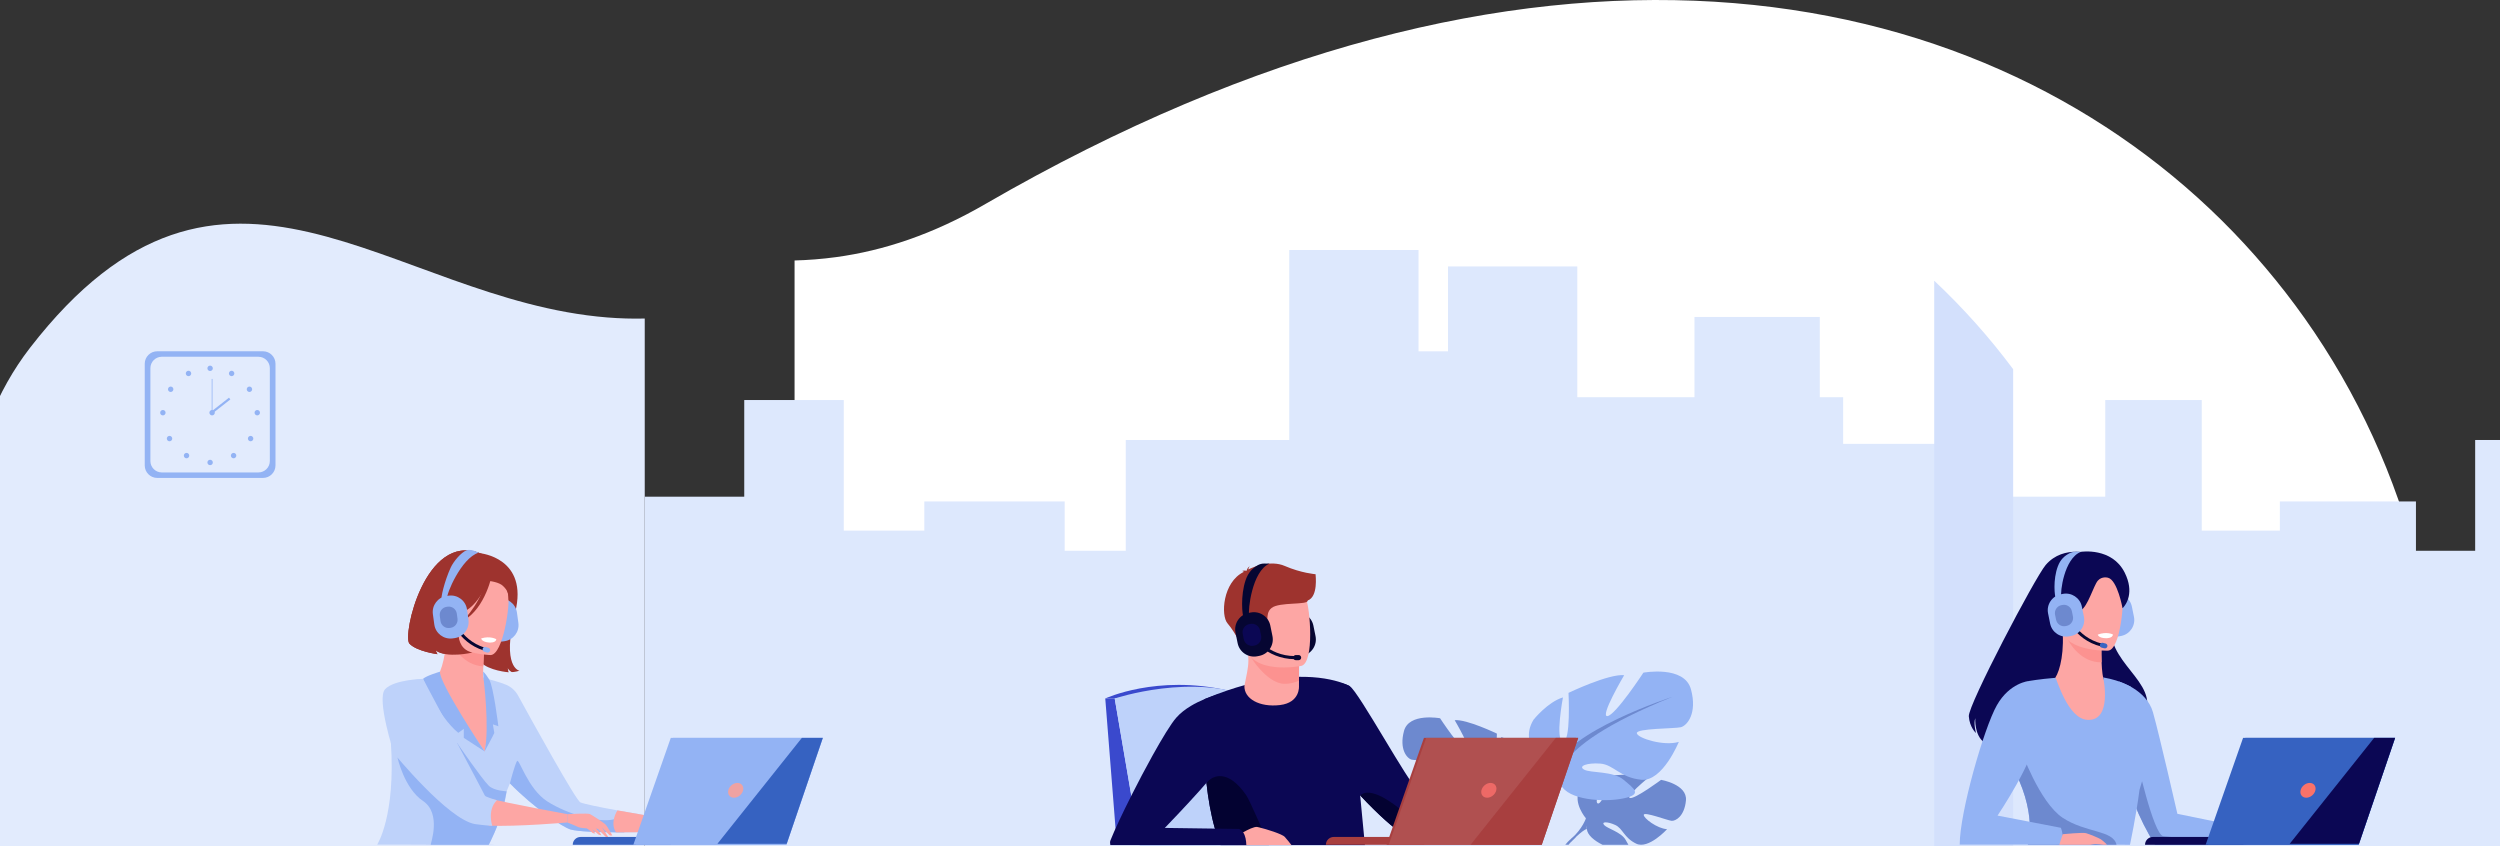 <svg width="570" height="193" viewBox="0 0 570 193" fill="none" xmlns="http://www.w3.org/2000/svg">
<rect x="0" y="0" width="570" height="193" fill="#333333" stroke="none"/>
<g clip-path="url(#clip0)">
<path d="M147 72.625V194.484L-0.341 195C0.029 189.673 -24.223 119.414 6.863 79.277C50.976 22.299 88.674 68.377 138.438 72.378C141.251 72.6 144.089 72.698 147 72.625Z" fill="#E2EBFD"/>
<path d="M555.05 191.815C554.833 193.502 537.203 191.544 536.958 193.203L426.96 193.583H181.161V59.388C184.267 59.307 187.401 59.06 190.616 58.625C201.406 57.155 212.715 53.457 224.702 46.493C348.788 -25.354 449.82 -5.848 506.549 50.247C513.523 57.157 519.845 64.637 525.458 72.554C549.573 106.641 560.471 149.106 555.05 191.815Z" fill="white"/>
<path opacity="0.6" d="M556.412 170.57C556.439 177.942 556.003 185.343 555.05 192.77C554.833 194.456 537.203 192.498 536.958 194.157L426.96 194.537H181.161V194.429L426.96 193.585L536.958 193.205C537.203 191.546 554.833 193.505 555.05 191.818C555.948 184.716 556.412 177.614 556.412 170.57Z" fill="#E2EBFD"/>
<path d="M443 101.199V194H147V113.246H169.688V91.208H192.378V120.981H210.747V114.33H242.746V125.577H256.673V100.318H293.949V57H323.425V80.103H330.148V60.749H359.622V90.561H386.338V72.268H414.909V90.561H420.237V101.199H443Z" fill="#DDE8FD"/>
<path d="M745 101.199V194H458V113.246H479.998V91.208H501.999V120.981H519.809V114.33H550.835V125.577H564.339V100.318H600.481V57H629.061V80.103H635.579V60.749H664.157V90.561H690.06V72.268H717.763V90.561H722.929V101.199H745Z" fill="#DDE8FD"/>
<path d="M59.966 108.968H35.846C34.28 108.968 33 107.689 33 106.126V82.931C33 81.368 34.28 80.09 35.846 80.09H59.966C61.532 80.09 62.812 81.368 62.812 82.931V106.124C62.812 107.689 61.532 108.968 59.966 108.968Z" fill="#93B3F4"/>
<path d="M58.92 107.717H36.889C35.458 107.717 34.29 106.548 34.29 105.121V83.936C34.29 82.507 35.46 81.341 36.889 81.341H58.92C60.352 81.341 61.52 82.51 61.52 83.936V105.121C61.52 106.55 60.352 107.717 58.92 107.717Z" fill="#E2EBFD"/>
<path d="M47.288 83.977C47.288 83.638 47.564 83.36 47.906 83.36C48.246 83.36 48.525 83.635 48.525 83.977C48.525 84.317 48.248 84.595 47.906 84.595C47.564 84.592 47.288 84.317 47.288 83.977Z" fill="#93B3F4"/>
<path d="M52.272 84.848C52.439 84.549 52.813 84.442 53.112 84.608C53.411 84.775 53.518 85.148 53.352 85.447C53.185 85.746 52.811 85.853 52.512 85.686C52.213 85.522 52.106 85.146 52.272 84.848Z" fill="#93B3F4"/>
<path d="M56.54 88.234C56.828 88.049 57.209 88.131 57.394 88.418C57.579 88.706 57.496 89.086 57.209 89.271C56.921 89.455 56.54 89.373 56.355 89.086C56.17 88.801 56.255 88.418 56.54 88.234Z" fill="#93B3F4"/>
<path d="M58.656 93.477C58.996 93.477 59.275 93.753 59.275 94.095C59.275 94.434 58.998 94.712 58.656 94.712C58.316 94.712 58.038 94.436 58.038 94.095C58.038 93.753 58.314 93.477 58.656 93.477Z" fill="#93B3F4"/>
<path d="M57.576 99.559C57.818 99.801 57.818 100.19 57.576 100.432C57.334 100.673 56.944 100.673 56.702 100.432C56.46 100.19 56.46 99.801 56.702 99.559C56.944 99.317 57.334 99.317 57.576 99.559Z" fill="#93B3F4"/>
<path d="M53.696 103.442C53.938 103.683 53.938 104.073 53.696 104.315C53.455 104.556 53.064 104.556 52.822 104.315C52.58 104.073 52.58 103.683 52.822 103.442C53.064 103.2 53.457 103.2 53.696 103.442Z" fill="#93B3F4"/>
<path d="M47.288 105.443C47.288 105.101 47.564 104.825 47.906 104.825C48.246 104.825 48.525 105.101 48.525 105.443C48.525 105.782 48.248 106.06 47.906 106.06C47.564 106.058 47.288 105.782 47.288 105.443Z" fill="#93B3F4"/>
<path d="M43.519 84.848C43.353 84.549 42.978 84.442 42.679 84.608C42.38 84.775 42.273 85.148 42.44 85.447C42.606 85.746 42.981 85.853 43.28 85.686C43.579 85.522 43.686 85.146 43.519 84.848Z" fill="#93B3F4"/>
<path d="M39.252 88.234C38.964 88.049 38.583 88.131 38.398 88.418C38.213 88.705 38.295 89.086 38.583 89.27C38.87 89.455 39.252 89.373 39.436 89.086C39.619 88.801 39.537 88.418 39.252 88.234Z" fill="#93B3F4"/>
<path d="M37.136 93.477C36.796 93.477 36.517 93.753 36.517 94.095C36.517 94.434 36.793 94.712 37.136 94.712C37.476 94.712 37.754 94.436 37.754 94.095C37.754 93.753 37.476 93.477 37.136 93.477Z" fill="#93B3F4"/>
<path d="M38.215 99.559C37.973 99.801 37.973 100.19 38.215 100.432C38.457 100.673 38.847 100.673 39.089 100.432C39.331 100.19 39.331 99.801 39.089 99.559C38.847 99.317 38.457 99.317 38.215 99.559Z" fill="#93B3F4"/>
<path d="M42.093 103.442C41.851 103.683 41.851 104.073 42.093 104.315C42.335 104.556 42.725 104.556 42.967 104.315C43.209 104.073 43.209 103.683 42.967 103.442C42.725 103.2 42.335 103.2 42.093 103.442Z" fill="#93B3F4"/>
<path d="M47.739 94.092C47.739 93.753 48.015 93.475 48.358 93.475C48.698 93.475 48.976 93.751 48.976 94.092C48.976 94.432 48.7 94.71 48.358 94.71C48.015 94.71 47.739 94.434 47.739 94.092Z" fill="#93B3F4"/>
<path d="M48.44 86.39H48.271V94.092H48.44V86.39Z" fill="#93B3F4"/>
<path d="M52.209 90.67L48.12 93.877L48.433 94.275L52.522 91.068L52.209 90.67Z" fill="#93B3F4"/>
<path d="M459 84.177V193H441V64C447.652 70.254 453.666 77.012 459 84.177Z" fill="#D3E0FC"/>
<path d="M254.152 159.254H252L254.636 192.562H259.871L254.152 159.254Z" fill="#3A49CD"/>
<path d="M296.957 149.534L296.496 149.627C294.438 150.042 292.415 148.702 292 146.648L291.511 144.236C291.096 142.182 292.438 140.161 294.496 139.747L294.957 139.654C297.015 139.24 299.038 140.579 299.453 142.634L299.942 145.045C300.359 147.1 299.015 149.12 296.957 149.534Z" fill="#060632"/>
<path d="M252 159.254C252 159.254 263.755 153.745 279.86 157.41L254.152 159.254H252Z" fill="#3A49CD"/>
<path d="M259.871 192.88L254.152 159.256C254.152 159.256 272.162 153.216 286.136 159.256L294.449 192.67L259.871 192.88Z" fill="#BED2FA"/>
<path d="M384.396 182.468C384.076 186.116 382.013 187.243 381.106 187.146C380.198 187.05 374.892 185.026 374.777 185.769C374.661 186.512 377.856 188.936 380.093 189.051C380.093 189.051 375.87 193.7 373.063 192.359C370.256 191.017 370.018 188.89 368.268 188.091C366.518 187.293 365.026 187.296 365.747 188.109C366.47 188.922 369.637 189.713 370.637 191.48C370.873 191.896 371.104 192.282 371.279 192.621L365.369 192.609C363.496 191.68 361.916 190.397 361.8 189.015C361.791 188.909 361.782 188.809 361.775 188.713C361.592 186.587 361.592 186.587 361.592 186.587C361.592 186.587 358.558 183.054 360.136 180.121C360.397 179.633 360.787 179.163 361.338 178.727C361.338 178.727 364.167 177.018 366.473 177.157C366.473 177.157 364.686 180.149 364.183 181.927C364.006 182.554 363.988 183.029 364.264 183.17C364.564 183.325 364.954 182.873 365.359 182.15C366.37 180.337 367.465 176.812 367.465 176.812C367.465 176.812 369.164 176.648 371.1 176.623C371.968 176.612 372.884 176.628 373.714 176.701C374.63 176.782 375.443 176.93 375.971 177.184C375.971 177.184 375.854 177.278 375.661 177.441C375.373 177.682 374.91 178.073 374.396 178.529C372.87 179.876 370.887 181.777 371.628 181.948C372.228 182.087 374.112 180.969 375.788 179.86C377.348 178.829 378.729 177.804 378.729 177.804C378.729 177.804 384.716 178.82 384.396 182.468Z" fill="#6D89CF"/>
<path d="M381.455 182.566C381.455 182.566 365.185 181.941 361.593 186.586C361.593 186.586 360.798 188.961 358.352 191.125L357.971 192.161C357.971 192.161 360.791 189.194 361.8 189.013C361.798 189.015 360.222 183.259 381.455 182.566Z" fill="#6D89CF"/>
<path d="M359.036 191.1C358.896 191.251 358.687 191.46 358.388 191.736L358.381 191.743C358.277 191.839 358.177 191.943 358.078 192.052C357.928 192.218 357.783 192.402 357.645 192.595L356.885 192.593C357.669 191.632 358.35 191.126 358.35 191.126C358.35 191.126 358.35 191.126 358.352 191.125C358.413 191.089 359.814 190.242 359.036 191.1Z" fill="#6D89CF"/>
<path d="M343.831 180.542C343.831 180.542 350.396 176.873 347.333 171.891C347.333 171.891 344.881 168.832 342.257 168.046C342.257 168.046 343.657 175.474 342.257 175.649C340.856 175.824 341.294 167.26 341.294 167.26C341.294 167.26 334.38 163.94 331.666 164.202C331.666 164.202 335.955 171.455 334.554 171.28C333.153 171.105 328.34 163.765 328.34 163.765C328.34 163.765 321.251 162.453 320.113 166.648C318.975 170.842 320.813 172.939 321.863 173.202C322.913 173.465 329.652 173.377 329.478 174.251C329.303 175.124 324.753 176.523 322.214 175.737C322.214 175.737 325.014 182.639 328.691 182.291C332.366 181.941 333.504 179.67 335.78 179.495C338.055 179.32 339.718 179.933 338.58 180.544C337.442 181.155 333.591 180.744 331.754 182.303C329.916 183.863 328.428 184.824 331.842 185.524C335.255 186.223 341.382 185.787 342.605 183.164C343.831 180.542 343.831 180.542 343.831 180.542Z" fill="#6D89CF"/>
<path d="M323.352 167.959C323.352 167.959 341.731 173.9 343.831 180.542C343.831 180.542 343.743 183.513 345.581 186.921V188.232C345.581 188.232 343.656 183.775 342.605 183.164C342.605 183.163 346.719 177.396 323.352 167.959Z" fill="#6D89CF"/>
<path d="M347.284 192.58L346.234 192.578C346.2 191.062 346.025 189.359 345.508 188.063C345.443 187.9 345.373 187.745 345.297 187.596C345.297 187.594 345.295 187.593 345.295 187.591C345.076 187.164 344.93 186.851 344.837 186.623C344.3 185.308 345.585 186.923 345.585 186.923C345.585 186.923 347.122 189.256 347.284 192.58Z" fill="#6D89CF"/>
<path d="M354.275 175.48C354.275 175.48 345.622 170.642 349.66 164.077C349.66 164.077 352.89 160.045 356.352 159.009C356.352 159.009 354.505 168.8 356.352 169.031C358.198 169.261 357.62 157.973 357.62 157.973C357.62 157.973 366.735 153.597 370.311 153.942C370.311 153.942 364.659 163.502 366.504 163.272C368.35 163.041 374.695 153.366 374.695 153.366C374.695 153.366 384.04 151.639 385.539 157.168C387.039 162.696 384.616 165.46 383.233 165.806C381.848 166.151 372.965 166.037 373.195 167.189C373.426 168.341 379.425 170.183 382.771 169.147C382.771 169.147 379.08 178.247 374.235 177.786C369.39 177.325 367.89 174.331 364.89 174.101C361.891 173.87 359.698 174.676 361.199 175.483C362.698 176.289 367.774 175.748 370.197 177.804C372.619 179.86 374.58 181.126 370.082 182.048C365.582 182.97 357.508 182.393 355.892 178.938C354.275 175.48 354.275 175.48 354.275 175.48Z" fill="#93B3F4"/>
<path d="M381.268 158.893C381.268 158.893 357.042 166.726 354.273 175.48C354.273 175.48 354.387 179.395 351.965 183.888V185.615C351.965 185.615 354.503 179.742 355.887 178.934C355.888 178.936 350.467 171.333 381.268 158.893Z" fill="#6D89CF"/>
<path d="M352.952 183.491C352.952 183.493 352.951 183.493 352.951 183.495C352.827 183.795 352.634 184.211 352.346 184.774C352.346 184.776 352.344 184.776 352.344 184.778C352.244 184.972 352.153 185.178 352.067 185.392C352.067 185.392 352.067 185.392 352.067 185.394C351.237 187.47 351.074 190.333 351.104 192.589L349.714 192.586C349.548 187.559 351.968 183.89 351.968 183.89C352.004 183.841 353.65 181.78 352.952 183.491Z" fill="#6D89CF"/>
<path d="M311.198 192.668H278.287C277.8 191.491 277.375 190.233 277.001 188.922C276.063 185.646 275.455 182.035 275.068 178.498C275.063 178.454 275.058 178.407 275.054 178.363C274.39 172.228 274.387 166.328 274.476 162.784C274.528 160.733 274.608 159.47 274.614 159.408V159.406C274.684 159.375 274.755 159.347 274.825 159.32C276.569 158.589 278.244 157.959 279.847 157.414C279.856 157.412 279.862 157.41 279.862 157.41C281.211 156.951 282.508 156.555 283.757 156.214C285.952 155.612 287.995 155.179 289.885 154.879C292.112 154.527 294.127 154.359 295.934 154.322C296.016 154.318 296.095 154.318 296.177 154.317C296.653 154.308 297.115 154.309 297.562 154.32C302.067 154.417 305.064 155.312 306.582 155.908C306.793 155.99 306.973 156.069 307.124 156.139C307.143 156.148 307.163 156.155 307.183 156.164C307.354 156.24 307.487 156.305 307.58 156.351C307.591 156.357 307.605 156.364 307.616 156.371C307.66 156.394 307.703 156.419 307.745 156.444L310.117 181.344L311.198 192.668Z" fill="#0B0754"/>
<path d="M343.992 187.286C340.695 188.815 321.083 190.097 319.199 189.556C318.233 189.277 314.189 185.722 310.122 181.348C310.119 181.346 310.119 181.346 310.119 181.346C306.27 177.209 302.388 172.339 301.08 168.834C298.387 161.632 300.702 155.238 300.702 155.238C300.702 155.238 305.707 155.217 307.746 156.448C309.786 157.68 321.45 179.127 323.01 179.694C324.57 180.263 343.046 181.317 345.16 182.319C345.159 182.316 347.286 185.756 343.992 187.286Z" fill="#0B0754"/>
<path d="M296.172 155.188L296.167 156.401C296.167 156.401 296.503 160.192 291.828 160.753C287.153 161.315 283.606 159.286 283.728 156.36C284.147 154.093 284.607 152.537 284.633 150.662C284.644 149.965 284.596 149.225 284.463 148.391L293.526 148.197L296.195 148.627L296.172 155.188Z" fill="#FDA6A4"/>
<path d="M296.197 148.629L296.172 155.188C295.21 155.637 294.125 155.912 292.907 155.914C288.742 155.921 284.596 149.227 284.465 148.393L296.197 148.629Z" fill="#FC9290"/>
<path d="M296.73 151.816C296.73 151.816 285.127 154.174 283.767 146.937C282.407 139.701 279.994 135.131 287.344 133.32C294.694 131.508 296.657 133.998 297.7 136.305C298.743 138.609 299.713 151.015 296.73 151.816Z" fill="#FDA6A4"/>
<path d="M299.949 130.921C299.949 130.921 296.712 130.678 292.892 129.025C289.792 127.686 285.884 129.172 284.617 129.842C284.651 129.638 284.732 129.359 284.925 129.079C284.925 129.079 284.356 129.483 284.272 130.047C284.213 130.09 284.188 130.12 284.202 130.129C284.202 130.129 283.556 130.013 283.141 130.199C283.141 130.199 283.431 130.158 283.535 130.344C283.545 130.363 283.562 130.379 283.581 130.395C278.752 132.734 278.317 140.362 279.876 142.125C281.751 144.245 284.002 149.024 284.002 149.024C284.002 149.024 284.818 147.893 284.476 146.024C284.132 144.156 285.75 144.154 287.789 143.302C289.829 142.45 288.124 140.074 289.908 138.627C291.692 137.18 298.242 138.02 298.156 136.916C300.586 136.03 299.949 131.171 299.949 130.921Z" fill="#9E332E"/>
<path d="M278.287 192.668C277.8 191.491 277.374 190.233 277 188.922C276.063 185.646 275.454 182.035 275.068 178.498C275.063 178.454 275.057 178.407 275.054 178.363C275.079 178.373 275.12 178.441 275.147 178.409C276.428 176.855 279.926 175.154 284.163 181.346C285.007 182.58 288.714 191.223 289.305 192.668H278.287Z" fill="#030231"/>
<path d="M281.726 192.668C281.631 192.109 281.737 191.407 282.173 190.53C282.173 190.53 282.717 190.178 283.436 189.769C284.51 189.163 285.981 188.431 286.646 188.548C286.766 188.57 286.927 188.606 287.119 188.652C288.699 189.031 292.379 190.163 292.935 190.826C293.393 191.371 294.018 192.066 294.449 192.67H281.726V192.668Z" fill="#FDA6A4"/>
<path d="M284.161 192.668H253.152C253.07 192.27 253.066 191.903 253.175 191.627C254.1 189.294 255.906 185.455 257.985 181.334C259.515 178.302 261.189 175.119 262.773 172.273C264.97 168.32 266.983 165.015 268.165 163.659C269.098 162.593 270.275 161.698 271.502 160.96C272.544 160.333 273.621 159.819 274.614 159.408V159.406C274.683 159.376 274.755 159.347 274.825 159.32C276.984 158.447 278.695 158.064 278.695 158.064C278.695 158.064 278.718 159.043 278.72 160.546C278.727 164.91 278.559 173.704 277.163 175.848C276.775 176.446 276.05 177.35 275.145 178.409C275.118 178.44 275.093 178.468 275.066 178.499C274.576 179.072 274.034 179.688 273.463 180.324C270.227 183.943 266.127 188.195 265.628 188.711C265.594 188.747 265.576 188.765 265.576 188.765H265.635L274.331 188.886L276.999 188.922L282.529 188.999C282.91 189.163 283.209 189.433 283.436 189.769C283.971 190.549 284.136 191.687 284.161 192.668Z" fill="#0B0754"/>
<path d="M343.992 187.286C340.694 188.815 321.083 190.097 319.199 189.556C318.233 189.277 314.189 185.723 310.122 181.348C310.323 181.375 312.183 178.279 320.666 185.687C320.666 185.687 322.888 186.675 328.932 186.121C334.976 185.567 342.74 185.363 343.992 187.286Z" fill="#030231"/>
<path d="M324.724 192.609H302.304C302.304 191.623 303.103 190.824 304.091 190.824H324.724V192.609Z" fill="#A83F3F"/>
<path d="M324.66 168.23H359.324L351.01 192.609H316.122L324.66 168.23Z" fill="#A83F3F"/>
<path d="M359.834 168.229L351.52 192.609H316.632L325.172 168.229H359.834Z" fill="#B05050"/>
<path d="M341.146 180.194C340.931 181.125 339.999 181.88 339.067 181.88C338.135 181.88 337.551 181.125 337.768 180.194C337.983 179.263 338.915 178.508 339.847 178.508C340.779 178.508 341.361 179.263 341.146 180.194Z" fill="#ED6966"/>
<path d="M359.834 168.229L351.52 192.609H335.29L354.729 168.229H359.834Z" fill="#A83F3F"/>
<path d="M287.138 149.534L286.677 149.627C284.619 150.042 282.595 148.702 282.18 146.648L281.692 144.236C281.277 142.182 282.619 140.161 284.676 139.747L285.138 139.654C287.195 139.24 289.219 140.579 289.634 142.634L290.123 145.045C290.539 147.1 289.196 149.12 287.138 149.534Z" fill="#060632"/>
<path d="M283.544 140.851C283.234 140.294 282.78 135.805 284.016 132.232C284.614 130.505 285.58 129.52 286.791 128.856C287.229 128.615 287.72 128.488 288.221 128.488L289.439 128.507C285.43 130.203 284.499 139.27 284.812 140.237C284.803 140.206 284.791 140.185 284.782 140.169L283.544 140.851Z" fill="#060632"/>
<path d="M295.245 150.29C288.505 150.29 285.17 144.974 285.138 144.919L285.741 144.551L285.44 144.735L285.741 144.551C285.771 144.601 288.913 149.584 295.247 149.584C295.29 149.584 295.331 149.584 295.374 149.584L295.381 150.29C295.336 150.29 295.29 150.29 295.245 150.29Z" fill="#060632"/>
<path d="M286.052 147.175L285.821 147.221C284.796 147.428 283.789 146.76 283.581 145.737L283.338 144.535C283.131 143.511 283.8 142.503 284.825 142.298L285.056 142.252C286.081 142.044 287.09 142.712 287.296 143.736L287.539 144.938C287.747 145.96 287.078 146.968 286.052 147.175Z" fill="#0B0754"/>
<path d="M296.082 150.524H295.447C295.123 150.524 294.859 150.26 294.859 149.936C294.859 149.613 295.123 149.349 295.447 149.349H296.082C296.406 149.349 296.671 149.613 296.671 149.936C296.671 150.26 296.406 150.524 296.082 150.524Z" fill="#060632"/>
<path d="M106.964 139.995C106.964 139.995 101.31 142.882 105.431 149.082C105.431 149.082 100.573 149.643 99.351 148.248C99.351 148.248 99.535 148.859 99.75 149.156C99.75 149.156 95.044 148.539 93.357 146.758C91.67 144.977 96.928 121.289 109.464 126.137C109.464 126.137 120.609 127.151 117.445 139.693C114.282 152.235 118.438 152.932 118.438 152.932C118.438 152.932 117.188 153.307 116.629 153.214C116.629 153.214 115.865 152.768 115.781 152.291C115.781 152.291 115.824 153.025 115.994 153.284C115.994 153.284 111.437 152.957 109.482 150.89C107.528 148.825 105.885 142.51 106.964 139.995Z" fill="#9E332E"/>
<path d="M115.035 146.192L114.583 146.255C112.566 146.533 110.689 145.115 110.408 143.104L110.081 140.742C109.802 138.729 111.222 136.855 113.237 136.575L113.69 136.512C115.706 136.233 117.583 137.652 117.864 139.663L118.191 142.025C118.472 144.038 117.052 145.914 115.035 146.192Z" fill="#93B3F4"/>
<path d="M116.327 165.129C114.64 166.43 113.572 171.124 110.852 171.898C100.655 174.804 95.18 162.714 93.391 156.812C94.756 155.937 96.072 155.692 96.832 155.562C97.573 155.437 98.355 155.338 99.002 155.272C100.115 154.327 101.657 150.613 101.75 144.963L102.242 145.069L110.489 146.876C110.489 146.876 110.249 149.475 110.19 151.925C110.147 153.841 110.085 154.299 110.233 154.527C110.875 154.633 111.63 156.271 111.63 156.271C111.63 156.271 111.63 156.273 111.636 156.278C111.754 156.453 114.311 160.206 116.327 165.129Z" fill="#FDA6A4"/>
<path d="M110.491 146.88C110.491 146.88 110.249 149.477 110.192 151.928C105.561 151.703 103.2 147.432 102.244 145.072L110.491 146.88Z" fill="#FC9290"/>
<path d="M152.431 189.577C152.431 189.577 147.583 189.756 142.317 189.774C141.694 189.777 141.063 189.777 140.437 189.774C136.148 189.756 131.933 189.606 130.14 189.143C128.388 188.693 121.648 184.132 116.255 178.607C116.254 178.605 116.254 178.604 116.254 178.604C115.835 179.599 115.52 180.36 115.511 180.42C115.352 181.66 115.087 182.903 114.767 184.097C113.545 188.648 111.507 192.471 111.435 192.603L108.548 192.598L86 192.566C86 192.566 90.258 186.015 89.115 169.238C89.086 168.813 93.04 155.276 93.04 155.276C93.04 155.276 96.113 154.74 99.664 154.454C99.999 154.759 100.689 163.664 105.13 164.181C105.853 164.265 110.487 171.333 110.487 171.333L111.892 164.113L110.231 154.532C112.362 155.156 113.531 155.379 115.302 156.087C116.508 156.569 117.506 157.457 118.129 158.595C121.233 164.257 131.305 182.521 132.333 182.946C133.296 183.345 136.924 184.068 140.762 184.768H140.766C145.903 185.704 151.417 186.594 151.417 186.594L152.431 189.577Z" fill="#BED2FA"/>
<path d="M113.046 192.603L111.432 192.609C111.432 192.609 111.435 192.603 111.437 192.602L113.046 192.603Z" fill="#BED2FA"/>
<path d="M111.865 149.354C111.865 149.354 100.9 149.14 101.138 142.325C101.378 135.51 100.124 130.892 107.134 130.74C114.144 130.588 115.413 133.237 115.887 135.531C116.361 137.825 114.722 149.234 111.865 149.354Z" fill="#FDA6A4"/>
<path d="M142.315 189.772C141.693 189.776 141.061 189.776 140.435 189.772C136.146 189.754 131.931 189.604 130.138 189.142C128.386 188.691 121.646 184.131 116.254 178.606C116.252 178.604 116.252 178.602 116.252 178.602C116.252 178.602 117.39 174.254 117.88 173.525C118.37 172.796 120.306 179.87 124.826 182.75C129.347 185.628 136.422 187.645 139.857 186.83C142.17 186.282 142.407 188.357 142.315 189.772Z" fill="#93B3F4"/>
<path d="M109.711 145.562C109.711 145.562 109.78 146.378 111.579 146.507C111.579 146.507 113.089 146.616 113.151 145.738C113.151 145.737 111.777 144.913 109.711 145.562Z" fill="white"/>
<path d="M110.305 148.318C104.075 146.353 102.547 140.465 102.532 140.406L103.196 140.242L102.863 140.324L103.196 140.242C103.21 140.297 104.656 145.82 110.512 147.668C110.551 147.68 110.591 147.693 110.63 147.703L110.432 148.357C110.387 148.343 110.346 148.33 110.305 148.318Z" fill="#060632"/>
<path d="M111.01 148.779L110.423 148.593C110.124 148.498 109.956 148.177 110.051 147.878C110.145 147.58 110.467 147.412 110.766 147.507L111.353 147.693C111.652 147.787 111.82 148.109 111.725 148.407C111.63 148.706 111.308 148.872 111.01 148.779Z" fill="#93B3F4"/>
<path d="M112.487 129.836C112.487 129.836 109.68 138.139 105.468 139.547C101.257 140.954 99.861 139.288 99.861 139.288C99.861 139.288 102.963 136.442 103.319 131.837C103.319 131.837 110.124 126.442 112.487 129.836Z" fill="#9E332E"/>
<path d="M107.245 132.28C107.245 132.28 112.962 131.96 114.67 133.584C115.903 134.756 115.874 135.369 115.969 136.93C115.969 136.93 118.469 133.08 115.898 130.385C113.169 127.528 107.245 132.28 107.245 132.28Z" fill="#9E332E"/>
<path d="M112.244 130.713C112.244 130.713 110.813 138.657 105.579 141.542C105.579 141.542 110.648 136.362 110.738 131.18C110.827 125.999 112.244 130.713 112.244 130.713Z" fill="#9E332E"/>
<path d="M93.357 146.758C95.043 148.539 99.748 149.156 99.748 149.156C99.534 148.859 99.351 148.247 99.351 148.247C101.77 150.204 107.71 148.782 107.71 148.782C102.972 147.737 104.506 140.91 106.118 140.619C107.057 135.47 108.92 129.059 109.793 126.18C109.584 126.146 109.464 126.135 109.464 126.135C96.93 121.289 91.672 144.979 93.357 146.758Z" fill="#9E332E"/>
<path d="M103.65 145.492L103.198 145.554C101.181 145.833 99.305 144.415 99.024 142.403L98.696 140.04C98.417 138.027 99.838 136.153 101.852 135.872L102.305 135.81C104.321 135.531 106.198 136.95 106.479 138.961L106.807 141.323C107.086 143.338 105.665 145.213 103.65 145.492Z" fill="#93B3F4"/>
<path d="M100.689 136.875C100.421 136.371 101.364 132.457 102.752 129.424C103.423 127.957 105.116 125.992 106.323 125.487C106.76 125.304 107.34 125.378 107.812 125.485C108.156 125.562 109.12 126.012 109.12 126.012C105.15 127.248 101.698 135.556 101.949 136.415C101.942 136.389 101.931 136.369 101.922 136.355L100.689 136.875Z" fill="#93B3F4"/>
<path d="M102.74 143.143L102.514 143.175C101.511 143.314 100.575 142.607 100.435 141.605L100.273 140.428C100.133 139.425 100.842 138.491 101.845 138.352L102.071 138.321C103.074 138.182 104.01 138.89 104.15 139.892L104.313 141.069C104.452 142.069 103.744 143.004 102.74 143.143Z" fill="#6D89CF"/>
<path d="M129.345 185.63C129.345 185.63 134.047 185.36 134.504 185.606C135.246 186.006 137.771 187.63 138.168 188.102C138.563 188.573 139.601 190.467 139.601 190.467C139.601 190.467 139.152 190.592 138.95 190.41C138.748 190.228 137.212 188.6 137.212 188.6L138.789 190.99C138.789 190.99 138.245 190.967 138.028 190.73C137.812 190.492 136.339 188.997 136.339 188.997L135.838 188.899C135.838 188.899 136.35 189.308 136.627 189.677C136.905 190.047 137.089 190.446 137.089 190.446C137.089 190.446 136.64 190.37 136.5 190.303C136.361 190.237 135.04 189.083 135.04 189.083L135.74 190.036C135.74 190.036 135.268 190.013 135.114 189.908C134.958 189.802 133.929 188.857 133.747 188.859C133.564 188.861 132.251 188.807 131.687 188.509C131.124 188.211 129.354 187.527 129.354 187.527L129.345 185.63Z" fill="#FDA6A4"/>
<path d="M100.314 153.145C100.314 153.145 97.17 154.059 96.453 154.781C96.453 154.781 99.739 163.171 104.479 167.087L105.746 166.19V168.23L110.491 171.33C110.491 171.33 100.07 155.683 100.314 153.145Z" fill="#93B3F4"/>
<path d="M114.767 184.097C113.545 188.648 111.507 192.471 111.435 192.603L113.046 192.605L111.432 192.611H96.453C96.453 192.611 98.19 192.607 98.186 192.6C98.145 192.448 100.72 185.481 96.453 182.627C92.176 179.767 90.627 172.734 90.627 172.734L104.23 169.411C104.23 169.411 109.836 177.577 111.432 179.134C112.657 180.329 115.511 180.419 115.511 180.419L114.767 184.097Z" fill="#93B3F4"/>
<path d="M110.233 154.529C110.233 154.529 111.68 165.946 110.489 171.33C110.489 171.33 112.432 167.768 112.704 167.114L112.376 165.156L113.629 165.59C113.629 165.59 112.523 156.489 111.523 154.893C110.523 153.298 110.154 153.143 110.154 153.143L110.233 154.529Z" fill="#93B3F4"/>
<path d="M152.431 189.578C152.431 189.578 146.364 189.801 140.435 189.774C138.964 187.496 140.766 184.767 140.766 184.767H140.769C145.906 185.703 151.421 186.593 151.421 186.593L152.431 189.578Z" fill="#FDA6A4"/>
<path d="M153.006 192.609H130.585C130.585 191.623 131.385 190.824 132.373 190.824H153.006V192.609Z" fill="#3662C1"/>
<path d="M187.604 168.229L179.291 192.609H144.401L152.941 168.229H187.604Z" fill="#93B3F4"/>
<path d="M187.604 168.229L179.366 192.384L179.291 192.609H144.911L153.451 168.229H187.604Z" fill="#93B3F4"/>
<path d="M169.427 180.194C169.212 181.124 168.28 181.88 167.348 181.88C166.416 181.88 165.834 181.124 166.049 180.194C166.264 179.263 167.196 178.507 168.128 178.507C169.06 178.507 169.642 179.263 169.427 180.194Z" fill="#EFA2A2"/>
<path d="M187.604 168.229L179.366 192.384H163.571L182.83 168.229H187.604Z" fill="#3662C1"/>
<path d="M129.351 187.525C129.351 187.525 117.809 188.532 111.43 188.248V181.991C115.61 183.143 129.345 185.63 129.345 185.63L129.351 187.525Z" fill="#FDA6A4"/>
<path d="M96.451 154.781C96.451 154.781 89.85 154.931 87.807 157.133C85.764 159.336 89.834 171.787 89.834 171.787C89.834 171.787 102.137 186.832 108.292 187.891C108.292 187.891 110.981 188.257 112.237 188.279C112.237 188.279 111.006 184.7 113.296 182.455C113.296 182.455 110.661 181.719 110.551 181.392C110.444 181.065 96.451 154.781 96.451 154.781Z" fill="#BED2FA"/>
<path d="M477.277 126.428C477.277 126.428 470.592 123.945 466.414 128.82C464.02 131.616 448.707 160.762 448.889 163.313C449.072 165.864 450.532 167.141 450.532 167.141C450.532 167.141 449.893 164.908 450.372 163.747C450.372 163.747 450.065 167.677 452.494 169.352C453.761 170.224 485.283 168.516 488.023 164.704C493.979 156.416 480.971 152.128 481.292 143.175C481.478 137.982 486.588 126.953 477.277 126.428Z" fill="#0B0754"/>
<path d="M483.648 144.992L483.201 145.081C481.206 145.483 479.245 144.182 478.84 142.192L478.368 139.854C477.965 137.862 479.268 135.904 481.261 135.501L481.708 135.41C483.703 135.008 485.664 136.308 486.069 138.298L486.541 140.636C486.944 142.63 485.643 144.59 483.648 144.992Z" fill="#93B3F4"/>
<path d="M512.249 192.564H491.333C487.785 186.943 484.666 179.351 483.94 173.438C483.593 170.633 483.786 168.207 484.725 166.548C487.647 161.396 483.013 155.347 483.013 155.347C483.013 155.347 489.393 157.15 490.877 162.402C492.388 167.752 496.445 185.548 496.445 185.548L511.975 188.736C512.705 190.562 512.249 192.564 512.249 192.564Z" fill="#93B3F4"/>
<path d="M512.248 192.564H491.332C487.784 186.943 484.666 179.351 483.939 173.438L487.042 172.489C487.042 172.489 490.967 190.378 493.25 190.651C495.532 190.926 512.248 192.564 512.248 192.564Z" fill="#6D89CF"/>
<path d="M486.103 163.815C484.5 165.217 482.429 166.457 479.762 167.396C469.764 170.923 464.847 162.704 462.696 156.923C464.006 155.965 465.303 155.64 466.055 155.463C466.786 155.292 467.561 155.145 468.203 155.042C469.257 154.031 470.567 150.228 470.313 144.583L470.81 144.658L479.152 145.956C479.152 145.956 479.071 148.566 479.164 151.014C479.239 152.929 479.422 154.747 479.833 155.151C480.481 155.217 480.869 155.263 480.869 155.263C480.869 155.263 480.871 155.265 480.875 155.271C481.003 155.435 483.786 159.025 486.103 163.815Z" fill="#FDA6A4"/>
<path d="M479.152 145.958C479.152 145.958 479.069 148.566 479.164 151.015C474.528 151.074 471.907 146.956 470.809 144.659L479.152 145.958Z" fill="#FC9290"/>
<path d="M490.078 172.489C490.055 172.668 487.826 179.904 487.803 180.086C487.03 186.144 485.629 192.609 485.629 192.609L482.566 192.603L462.353 192.564C462.353 192.564 464.792 185.218 458.359 173.955C458.148 173.586 457.928 173.212 457.697 172.835C456.781 171.333 462.56 155.272 462.56 155.272C462.56 155.272 465.09 154.825 468.642 154.54C468.978 154.845 471.444 163.852 475.906 164.127C481.732 164.484 479.524 154.448 479.524 154.448C481.896 154.924 482.752 155.097 485.799 156.555C485.8 156.556 490.202 171.501 490.078 172.489Z" fill="#93B3F4"/>
<path d="M480.676 148.343C480.676 148.343 469.719 148.802 469.538 141.985C469.358 135.169 467.821 130.637 474.809 130.054C481.798 129.474 483.226 132.039 483.841 134.299C484.457 136.56 483.523 148.048 480.676 148.343Z" fill="#FDA6A4"/>
<path d="M478.293 144.69C478.293 144.69 478.413 145.501 480.216 145.519C480.216 145.519 481.73 145.535 481.739 144.654C481.739 144.654 480.316 143.916 478.293 144.69Z" fill="white"/>
<path d="M479.055 147.405C472.716 145.826 470.828 140.044 470.81 139.985L471.463 139.779L471.136 139.881L471.462 139.777C471.479 139.833 473.263 145.256 479.219 146.741C479.259 146.751 479.3 146.76 479.339 146.769L479.18 147.434C479.141 147.425 479.098 147.414 479.055 147.405Z" fill="#060632"/>
<path d="M479.789 147.821L479.191 147.673C478.887 147.598 478.699 147.287 478.776 146.982C478.851 146.678 479.163 146.49 479.468 146.567L480.066 146.716C480.37 146.791 480.558 147.101 480.481 147.407C480.404 147.711 480.093 147.896 479.789 147.821Z" fill="#3A65C2"/>
<path d="M474.467 125.813C474.467 125.813 481.522 124.713 484.442 130.578C486.664 135.042 484.811 137.828 483.941 138.684C483.941 138.684 482.789 132.273 480.633 131.726C480.633 131.726 479.243 131.303 478.295 132.403C477.346 133.504 475.976 138.411 474.401 139.161C474.401 139.161 469.511 140.367 469.272 138.663C469.032 136.958 469.166 131.657 470.397 130.803C471.63 129.949 474.467 125.813 474.467 125.813Z" fill="#0B0754"/>
<path d="M472.24 144.992L471.793 145.081C469.798 145.483 467.837 144.183 467.432 142.193L466.96 139.854C466.557 137.863 467.86 135.905 469.853 135.501L470.3 135.41C472.295 135.008 474.256 136.308 474.661 138.298L475.133 140.637C475.537 142.63 474.235 144.59 472.24 144.992Z" fill="#93B3F4"/>
<path d="M468.755 136.573C468.456 136.087 468.014 132.175 469.213 129.061C469.792 127.555 470.728 126.698 471.902 126.119C472.326 125.91 472.804 125.797 473.289 125.797L474.469 125.815C470.581 127.293 469.682 135.195 469.984 136.039C469.975 136.012 469.962 135.994 469.953 135.98L468.755 136.573Z" fill="#93B3F4"/>
<path d="M471.186 142.704L470.963 142.748C469.968 142.948 468.991 142.302 468.79 141.308L468.554 140.144C468.354 139.152 469.002 138.175 469.996 137.975L470.22 137.93C471.213 137.73 472.192 138.377 472.392 139.37L472.628 140.535C472.83 141.526 472.181 142.503 471.186 142.704Z" fill="#6D89CF"/>
<path d="M462.353 192.564C462.353 192.564 464.791 185.219 458.359 173.956L460.755 170.967C460.755 170.967 464.997 182.963 470.299 186.46C475.589 189.951 481.814 189.222 482.565 192.604L462.353 192.564Z" fill="#6D89CF"/>
<path d="M462.562 155.274C462.562 155.274 458.2 155.653 455.28 160.804C452.358 165.956 446.813 185.208 446.813 192.564H470.157C470.157 192.564 470.614 190.562 469.884 188.74L455.437 185.956C455.437 185.956 464.133 173.066 464.224 167.507C464.316 161.946 462.562 155.274 462.562 155.274Z" fill="#93B3F4"/>
<path d="M470.298 190.197C470.298 190.197 474.847 189.753 475.6 189.958C476.353 190.163 478.509 191.051 478.989 191.359C479.468 191.666 480.391 192.564 480.391 192.564C480.391 192.564 479.81 192.675 479.466 192.598C479.125 192.521 478.098 192.454 477.824 192.43C477.55 192.407 476.568 192.611 476.568 192.611H469.517L470.298 190.197Z" fill="#FDA6A4"/>
<path d="M511.488 192.609H489.067C489.067 191.623 489.867 190.824 490.855 190.824H511.488V192.609Z" fill="#0B0754"/>
<path d="M546.086 168.229L537.771 192.609H502.884L511.423 168.229H546.086Z" fill="#3662C1"/>
<path d="M546.086 168.229L537.848 192.384L537.771 192.609H503.394L511.933 168.229H546.086Z" fill="#3662C1"/>
<path d="M527.91 180.194C527.695 181.124 526.763 181.88 525.83 181.88C524.898 181.88 524.315 181.124 524.531 180.194C524.746 179.263 525.678 178.507 526.611 178.507C527.543 178.507 528.124 179.263 527.91 180.194Z" fill="#FA7269"/>
<path d="M546.086 168.229L537.848 192.384H522.053L541.312 168.229H546.086Z" fill="#0B0754"/>
</g>
<defs>
<clipPath id="clip0">
<rect width="570" height="195" fill="white"/>
</clipPath>
</defs>
</svg>
